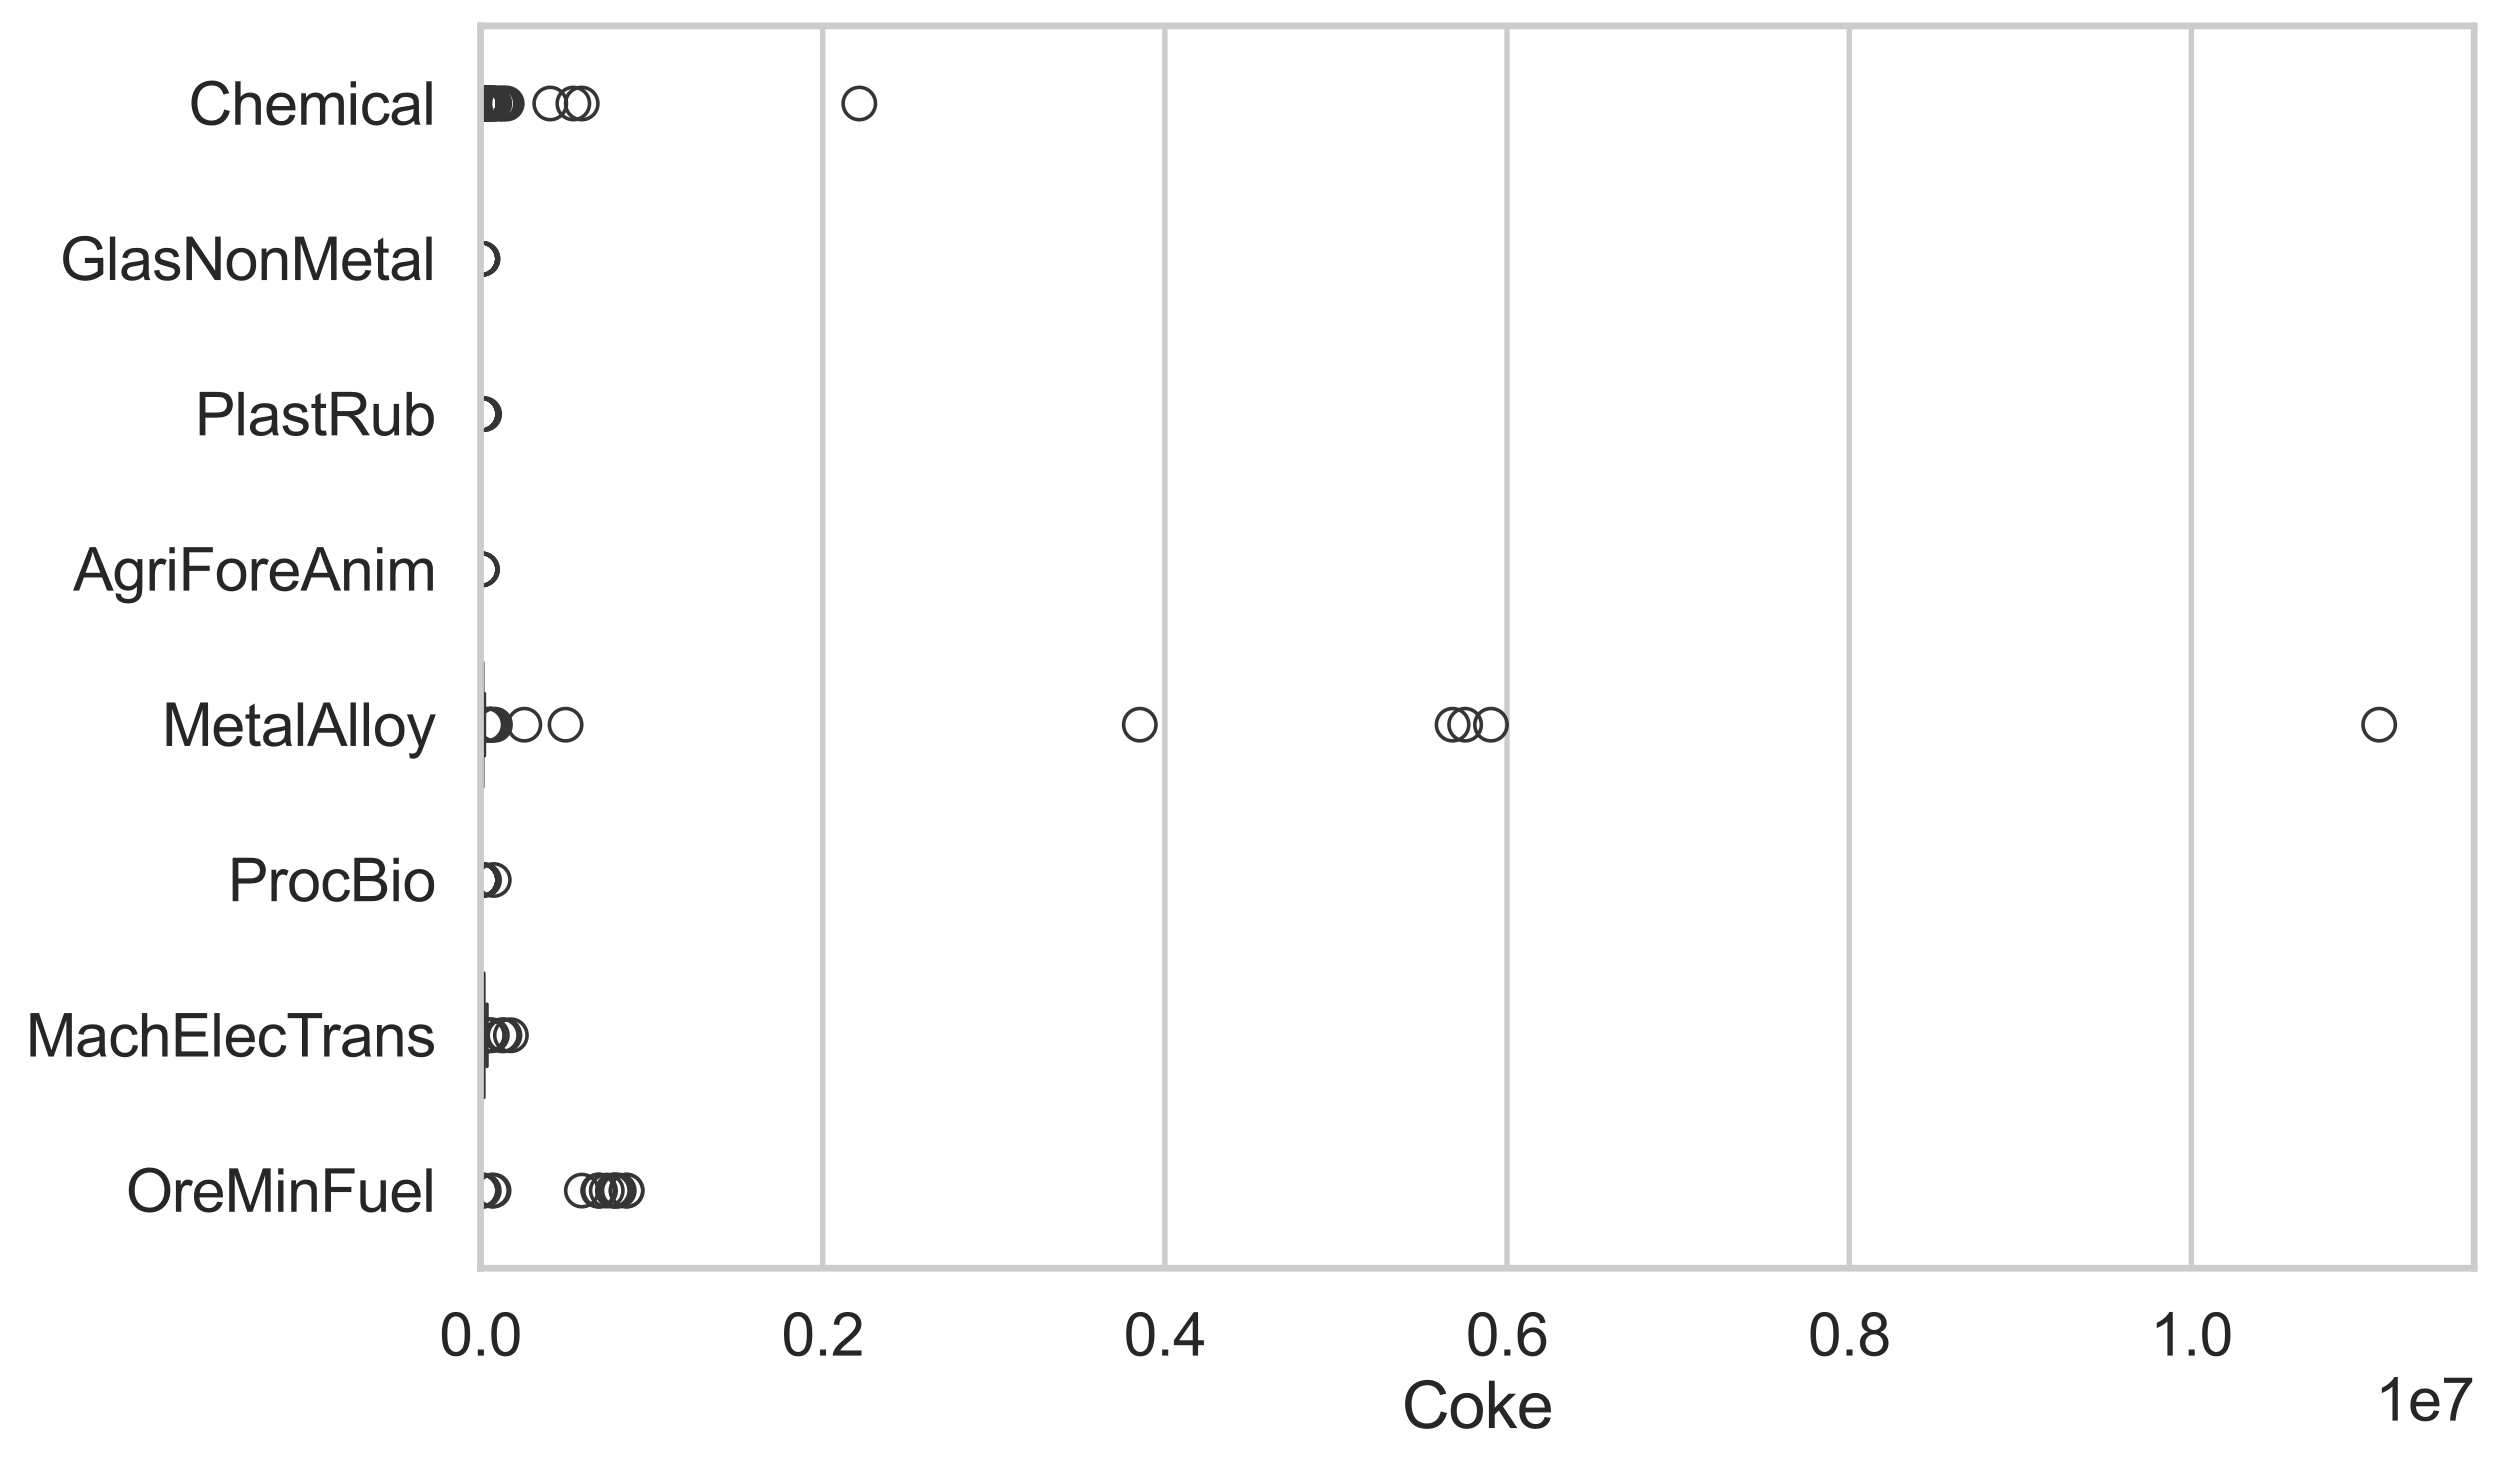<?xml version="1.0" encoding="utf-8" standalone="no"?>
<!DOCTYPE svg PUBLIC "-//W3C//DTD SVG 1.1//EN"
  "http://www.w3.org/Graphics/SVG/1.1/DTD/svg11.dtd">
<svg xmlns:xlink="http://www.w3.org/1999/xlink" width="695.577pt" height="408.111pt" viewBox="0 0 695.577 408.111" xmlns="http://www.w3.org/2000/svg" version="1.1">
 <defs>
  <style type="text/css">*{stroke-linejoin: round; stroke-linecap: butt}</style>
 </defs>
 <g id="figure_1">
  <g id="patch_1">
   <path d="M 0 408.111 
L 695.577 408.111 
L 695.577 0 
L 0 0 
z
" style="fill: #ffffff"/>
  </g>
  <g id="axes_1">
   <g id="patch_2">
    <path d="M 133.697 352.86 
L 688.377 352.86 
L 688.377 7.2 
L 133.697 7.2 
z
" style="fill: #ffffff"/>
   </g>
   <g id="matplotlib.axis_1">
    <g id="xtick_1">
     <g id="line2d_1">
      <path d="M 133.697 352.86 
L 133.697 7.2 
" clip-path="url(#p8284d20e95)" style="fill: none; stroke: #cccccc; stroke-width: 1.5; stroke-linecap: round"/>
     </g>
     <g id="text_1">
      <!-- 0.0 -->
      <g style="fill: #262626" transform="translate(122.229 377.17) scale(0.165 -0.165)">
       <defs>
        <path id="ArialMT-30" d="M 266 2259 
Q 266 3072 433 3567 
Q 600 4063 929 4331 
Q 1259 4600 1759 4600 
Q 2128 4600 2406 4451 
Q 2684 4303 2865 4023 
Q 3047 3744 3150 3342 
Q 3253 2941 3253 2259 
Q 3253 1453 3087 958 
Q 2922 463 2592 192 
Q 2263 -78 1759 -78 
Q 1097 -78 719 397 
Q 266 969 266 2259 
z
M 844 2259 
Q 844 1131 1108 757 
Q 1372 384 1759 384 
Q 2147 384 2411 759 
Q 2675 1134 2675 2259 
Q 2675 3391 2411 3762 
Q 2147 4134 1753 4134 
Q 1366 4134 1134 3806 
Q 844 3388 844 2259 
z
" transform="scale(0.016)"/>
        <path id="ArialMT-2e" d="M 581 0 
L 581 641 
L 1222 641 
L 1222 0 
L 581 0 
z
" transform="scale(0.016)"/>
       </defs>
       <use xlink:href="#ArialMT-30"/>
       <use xlink:href="#ArialMT-2e" transform="translate(55.615 0)"/>
       <use xlink:href="#ArialMT-30" transform="translate(83.398 0)"/>
      </g>
     </g>
    </g>
    <g id="xtick_2">
     <g id="line2d_2">
      <path d="M 228.898 352.86 
L 228.898 7.2 
" clip-path="url(#p8284d20e95)" style="fill: none; stroke: #cccccc; stroke-width: 1.5; stroke-linecap: round"/>
     </g>
     <g id="text_2">
      <!-- 0.2 -->
      <g style="fill: #262626" transform="translate(217.431 377.17) scale(0.165 -0.165)">
       <defs>
        <path id="ArialMT-32" d="M 3222 541 
L 3222 0 
L 194 0 
Q 188 203 259 391 
Q 375 700 629 1000 
Q 884 1300 1366 1694 
Q 2113 2306 2375 2664 
Q 2638 3022 2638 3341 
Q 2638 3675 2398 3904 
Q 2159 4134 1775 4134 
Q 1369 4134 1125 3890 
Q 881 3647 878 3216 
L 300 3275 
Q 359 3922 746 4261 
Q 1134 4600 1788 4600 
Q 2447 4600 2831 4234 
Q 3216 3869 3216 3328 
Q 3216 3053 3103 2787 
Q 2991 2522 2730 2228 
Q 2469 1934 1863 1422 
Q 1356 997 1212 845 
Q 1069 694 975 541 
L 3222 541 
z
" transform="scale(0.016)"/>
       </defs>
       <use xlink:href="#ArialMT-30"/>
       <use xlink:href="#ArialMT-2e" transform="translate(55.615 0)"/>
       <use xlink:href="#ArialMT-32" transform="translate(83.398 0)"/>
      </g>
     </g>
    </g>
    <g id="xtick_3">
     <g id="line2d_3">
      <path d="M 324.1 352.86 
L 324.1 7.2 
" clip-path="url(#p8284d20e95)" style="fill: none; stroke: #cccccc; stroke-width: 1.5; stroke-linecap: round"/>
     </g>
     <g id="text_3">
      <!-- 0.4 -->
      <g style="fill: #262626" transform="translate(312.632 377.17) scale(0.165 -0.165)">
       <defs>
        <path id="ArialMT-34" d="M 2069 0 
L 2069 1097 
L 81 1097 
L 81 1613 
L 2172 4581 
L 2631 4581 
L 2631 1613 
L 3250 1613 
L 3250 1097 
L 2631 1097 
L 2631 0 
L 2069 0 
z
M 2069 1613 
L 2069 3678 
L 634 1613 
L 2069 1613 
z
" transform="scale(0.016)"/>
       </defs>
       <use xlink:href="#ArialMT-30"/>
       <use xlink:href="#ArialMT-2e" transform="translate(55.615 0)"/>
       <use xlink:href="#ArialMT-34" transform="translate(83.398 0)"/>
      </g>
     </g>
    </g>
    <g id="xtick_4">
     <g id="line2d_4">
      <path d="M 419.301 352.86 
L 419.301 7.2 
" clip-path="url(#p8284d20e95)" style="fill: none; stroke: #cccccc; stroke-width: 1.5; stroke-linecap: round"/>
     </g>
     <g id="text_4">
      <!-- 0.6 -->
      <g style="fill: #262626" transform="translate(407.834 377.17) scale(0.165 -0.165)">
       <defs>
        <path id="ArialMT-36" d="M 3184 3459 
L 2625 3416 
Q 2550 3747 2413 3897 
Q 2184 4138 1850 4138 
Q 1581 4138 1378 3988 
Q 1113 3794 959 3422 
Q 806 3050 800 2363 
Q 1003 2672 1297 2822 
Q 1591 2972 1913 2972 
Q 2475 2972 2870 2558 
Q 3266 2144 3266 1488 
Q 3266 1056 3080 686 
Q 2894 316 2569 119 
Q 2244 -78 1831 -78 
Q 1128 -78 684 439 
Q 241 956 241 2144 
Q 241 3472 731 4075 
Q 1159 4600 1884 4600 
Q 2425 4600 2770 4297 
Q 3116 3994 3184 3459 
z
M 888 1484 
Q 888 1194 1011 928 
Q 1134 663 1356 523 
Q 1578 384 1822 384 
Q 2178 384 2434 671 
Q 2691 959 2691 1453 
Q 2691 1928 2437 2201 
Q 2184 2475 1800 2475 
Q 1419 2475 1153 2201 
Q 888 1928 888 1484 
z
" transform="scale(0.016)"/>
       </defs>
       <use xlink:href="#ArialMT-30"/>
       <use xlink:href="#ArialMT-2e" transform="translate(55.615 0)"/>
       <use xlink:href="#ArialMT-36" transform="translate(83.398 0)"/>
      </g>
     </g>
    </g>
    <g id="xtick_5">
     <g id="line2d_5">
      <path d="M 514.503 352.86 
L 514.503 7.2 
" clip-path="url(#p8284d20e95)" style="fill: none; stroke: #cccccc; stroke-width: 1.5; stroke-linecap: round"/>
     </g>
     <g id="text_5">
      <!-- 0.8 -->
      <g style="fill: #262626" transform="translate(503.035 377.17) scale(0.165 -0.165)">
       <defs>
        <path id="ArialMT-38" d="M 1131 2484 
Q 781 2613 612 2850 
Q 444 3088 444 3419 
Q 444 3919 803 4259 
Q 1163 4600 1759 4600 
Q 2359 4600 2725 4251 
Q 3091 3903 3091 3403 
Q 3091 3084 2923 2848 
Q 2756 2613 2416 2484 
Q 2838 2347 3058 2040 
Q 3278 1734 3278 1309 
Q 3278 722 2862 322 
Q 2447 -78 1769 -78 
Q 1091 -78 675 323 
Q 259 725 259 1325 
Q 259 1772 486 2073 
Q 713 2375 1131 2484 
z
M 1019 3438 
Q 1019 3113 1228 2906 
Q 1438 2700 1772 2700 
Q 2097 2700 2305 2904 
Q 2513 3109 2513 3406 
Q 2513 3716 2298 3927 
Q 2084 4138 1766 4138 
Q 1444 4138 1231 3931 
Q 1019 3725 1019 3438 
z
M 838 1322 
Q 838 1081 952 856 
Q 1066 631 1291 507 
Q 1516 384 1775 384 
Q 2178 384 2440 643 
Q 2703 903 2703 1303 
Q 2703 1709 2433 1975 
Q 2163 2241 1756 2241 
Q 1359 2241 1098 1978 
Q 838 1716 838 1322 
z
" transform="scale(0.016)"/>
       </defs>
       <use xlink:href="#ArialMT-30"/>
       <use xlink:href="#ArialMT-2e" transform="translate(55.615 0)"/>
       <use xlink:href="#ArialMT-38" transform="translate(83.398 0)"/>
      </g>
     </g>
    </g>
    <g id="xtick_6">
     <g id="line2d_6">
      <path d="M 609.704 352.86 
L 609.704 7.2 
" clip-path="url(#p8284d20e95)" style="fill: none; stroke: #cccccc; stroke-width: 1.5; stroke-linecap: round"/>
     </g>
     <g id="text_6">
      <!-- 1.0 -->
      <g style="fill: #262626" transform="translate(598.237 377.17) scale(0.165 -0.165)">
       <defs>
        <path id="ArialMT-31" d="M 2384 0 
L 1822 0 
L 1822 3584 
Q 1619 3391 1289 3197 
Q 959 3003 697 2906 
L 697 3450 
Q 1169 3672 1522 3987 
Q 1875 4303 2022 4600 
L 2384 4600 
L 2384 0 
z
" transform="scale(0.016)"/>
       </defs>
       <use xlink:href="#ArialMT-31"/>
       <use xlink:href="#ArialMT-2e" transform="translate(55.615 0)"/>
       <use xlink:href="#ArialMT-30" transform="translate(83.398 0)"/>
      </g>
     </g>
    </g>
    <g id="text_7">
     <!-- Coke -->
     <g style="fill: #262626" transform="translate(390.028 397.334) scale(0.18 -0.18)">
      <defs>
       <path id="ArialMT-43" d="M 3763 1606 
L 4369 1453 
Q 4178 706 3683 314 
Q 3188 -78 2472 -78 
Q 1731 -78 1267 223 
Q 803 525 561 1097 
Q 319 1669 319 2325 
Q 319 3041 592 3573 
Q 866 4106 1370 4382 
Q 1875 4659 2481 4659 
Q 3169 4659 3637 4309 
Q 4106 3959 4291 3325 
L 3694 3184 
Q 3534 3684 3231 3912 
Q 2928 4141 2469 4141 
Q 1941 4141 1586 3887 
Q 1231 3634 1087 3207 
Q 944 2781 944 2328 
Q 944 1744 1114 1308 
Q 1284 872 1643 656 
Q 2003 441 2422 441 
Q 2931 441 3284 734 
Q 3638 1028 3763 1606 
z
" transform="scale(0.016)"/>
       <path id="ArialMT-6f" d="M 213 1659 
Q 213 2581 725 3025 
Q 1153 3394 1769 3394 
Q 2453 3394 2887 2945 
Q 3322 2497 3322 1706 
Q 3322 1066 3130 698 
Q 2938 331 2570 128 
Q 2203 -75 1769 -75 
Q 1072 -75 642 372 
Q 213 819 213 1659 
z
M 791 1659 
Q 791 1022 1069 705 
Q 1347 388 1769 388 
Q 2188 388 2466 706 
Q 2744 1025 2744 1678 
Q 2744 2294 2464 2611 
Q 2184 2928 1769 2928 
Q 1347 2928 1069 2612 
Q 791 2297 791 1659 
z
" transform="scale(0.016)"/>
       <path id="ArialMT-6b" d="M 425 0 
L 425 4581 
L 988 4581 
L 988 1969 
L 2319 3319 
L 3047 3319 
L 1778 2088 
L 3175 0 
L 2481 0 
L 1384 1697 
L 988 1316 
L 988 0 
L 425 0 
z
" transform="scale(0.016)"/>
       <path id="ArialMT-65" d="M 2694 1069 
L 3275 997 
Q 3138 488 2766 206 
Q 2394 -75 1816 -75 
Q 1088 -75 661 373 
Q 234 822 234 1631 
Q 234 2469 665 2931 
Q 1097 3394 1784 3394 
Q 2450 3394 2872 2941 
Q 3294 2488 3294 1666 
Q 3294 1616 3291 1516 
L 816 1516 
Q 847 969 1125 678 
Q 1403 388 1819 388 
Q 2128 388 2347 550 
Q 2566 713 2694 1069 
z
M 847 1978 
L 2700 1978 
Q 2663 2397 2488 2606 
Q 2219 2931 1791 2931 
Q 1403 2931 1139 2672 
Q 875 2413 847 1978 
z
" transform="scale(0.016)"/>
      </defs>
      <use xlink:href="#ArialMT-43"/>
      <use xlink:href="#ArialMT-6f" transform="translate(72.217 0)"/>
      <use xlink:href="#ArialMT-6b" transform="translate(127.832 0)"/>
      <use xlink:href="#ArialMT-65" transform="translate(177.832 0)"/>
     </g>
    </g>
    <g id="text_8">
     <!-- 1e7 -->
     <g style="fill: #262626" transform="translate(660.85 395.26) scale(0.165 -0.165)">
      <defs>
       <path id="ArialMT-37" d="M 303 3981 
L 303 4522 
L 3269 4522 
L 3269 4084 
Q 2831 3619 2401 2847 
Q 1972 2075 1738 1259 
Q 1569 684 1522 0 
L 944 0 
Q 953 541 1156 1306 
Q 1359 2072 1739 2783 
Q 2119 3494 2547 3981 
L 303 3981 
z
" transform="scale(0.016)"/>
      </defs>
      <use xlink:href="#ArialMT-31"/>
      <use xlink:href="#ArialMT-65" transform="translate(55.615 0)"/>
      <use xlink:href="#ArialMT-37" transform="translate(111.23 0)"/>
     </g>
    </g>
   </g>
   <g id="matplotlib.axis_2">
    <g id="ytick_1">
     <g id="text_9">
      <!-- Chemical -->
      <g style="fill: #262626" transform="translate(52.428 34.709) scale(0.165 -0.165)">
       <defs>
        <path id="ArialMT-68" d="M 422 0 
L 422 4581 
L 984 4581 
L 984 2938 
Q 1378 3394 1978 3394 
Q 2347 3394 2619 3248 
Q 2891 3103 3008 2847 
Q 3125 2591 3125 2103 
L 3125 0 
L 2563 0 
L 2563 2103 
Q 2563 2525 2380 2717 
Q 2197 2909 1863 2909 
Q 1613 2909 1392 2779 
Q 1172 2650 1078 2428 
Q 984 2206 984 1816 
L 984 0 
L 422 0 
z
" transform="scale(0.016)"/>
        <path id="ArialMT-6d" d="M 422 0 
L 422 3319 
L 925 3319 
L 925 2853 
Q 1081 3097 1340 3245 
Q 1600 3394 1931 3394 
Q 2300 3394 2536 3241 
Q 2772 3088 2869 2813 
Q 3263 3394 3894 3394 
Q 4388 3394 4653 3120 
Q 4919 2847 4919 2278 
L 4919 0 
L 4359 0 
L 4359 2091 
Q 4359 2428 4304 2576 
Q 4250 2725 4106 2815 
Q 3963 2906 3769 2906 
Q 3419 2906 3187 2673 
Q 2956 2441 2956 1928 
L 2956 0 
L 2394 0 
L 2394 2156 
Q 2394 2531 2256 2718 
Q 2119 2906 1806 2906 
Q 1569 2906 1367 2781 
Q 1166 2656 1075 2415 
Q 984 2175 984 1722 
L 984 0 
L 422 0 
z
" transform="scale(0.016)"/>
        <path id="ArialMT-69" d="M 425 3934 
L 425 4581 
L 988 4581 
L 988 3934 
L 425 3934 
z
M 425 0 
L 425 3319 
L 988 3319 
L 988 0 
L 425 0 
z
" transform="scale(0.016)"/>
        <path id="ArialMT-63" d="M 2588 1216 
L 3141 1144 
Q 3050 572 2676 248 
Q 2303 -75 1759 -75 
Q 1078 -75 664 370 
Q 250 816 250 1647 
Q 250 2184 428 2587 
Q 606 2991 970 3192 
Q 1334 3394 1763 3394 
Q 2303 3394 2647 3120 
Q 2991 2847 3088 2344 
L 2541 2259 
Q 2463 2594 2264 2762 
Q 2066 2931 1784 2931 
Q 1359 2931 1093 2626 
Q 828 2322 828 1663 
Q 828 994 1084 691 
Q 1341 388 1753 388 
Q 2084 388 2306 591 
Q 2528 794 2588 1216 
z
" transform="scale(0.016)"/>
        <path id="ArialMT-61" d="M 2588 409 
Q 2275 144 1986 34 
Q 1697 -75 1366 -75 
Q 819 -75 525 192 
Q 231 459 231 875 
Q 231 1119 342 1320 
Q 453 1522 633 1644 
Q 813 1766 1038 1828 
Q 1203 1872 1538 1913 
Q 2219 1994 2541 2106 
Q 2544 2222 2544 2253 
Q 2544 2597 2384 2738 
Q 2169 2928 1744 2928 
Q 1347 2928 1158 2789 
Q 969 2650 878 2297 
L 328 2372 
Q 403 2725 575 2942 
Q 747 3159 1072 3276 
Q 1397 3394 1825 3394 
Q 2250 3394 2515 3294 
Q 2781 3194 2906 3042 
Q 3031 2891 3081 2659 
Q 3109 2516 3109 2141 
L 3109 1391 
Q 3109 606 3145 398 
Q 3181 191 3288 0 
L 2700 0 
Q 2613 175 2588 409 
z
M 2541 1666 
Q 2234 1541 1622 1453 
Q 1275 1403 1131 1340 
Q 988 1278 909 1158 
Q 831 1038 831 891 
Q 831 666 1001 516 
Q 1172 366 1500 366 
Q 1825 366 2078 508 
Q 2331 650 2450 897 
Q 2541 1088 2541 1459 
L 2541 1666 
z
" transform="scale(0.016)"/>
        <path id="ArialMT-6c" d="M 409 0 
L 409 4581 
L 972 4581 
L 972 0 
L 409 0 
z
" transform="scale(0.016)"/>
       </defs>
       <use xlink:href="#ArialMT-43"/>
       <use xlink:href="#ArialMT-68" transform="translate(72.217 0)"/>
       <use xlink:href="#ArialMT-65" transform="translate(127.832 0)"/>
       <use xlink:href="#ArialMT-6d" transform="translate(183.447 0)"/>
       <use xlink:href="#ArialMT-69" transform="translate(266.748 0)"/>
       <use xlink:href="#ArialMT-63" transform="translate(288.965 0)"/>
       <use xlink:href="#ArialMT-61" transform="translate(338.965 0)"/>
       <use xlink:href="#ArialMT-6c" transform="translate(394.58 0)"/>
      </g>
     </g>
    </g>
    <g id="ytick_2">
     <g id="text_10">
      <!-- GlasNonMetal -->
      <g style="fill: #262626" transform="translate(16.659 77.916) scale(0.165 -0.165)">
       <defs>
        <path id="ArialMT-47" d="M 2638 1797 
L 2638 2334 
L 4578 2338 
L 4578 638 
Q 4131 281 3656 101 
Q 3181 -78 2681 -78 
Q 2006 -78 1454 211 
Q 903 500 622 1047 
Q 341 1594 341 2269 
Q 341 2938 620 3517 
Q 900 4097 1425 4378 
Q 1950 4659 2634 4659 
Q 3131 4659 3532 4498 
Q 3934 4338 4162 4050 
Q 4391 3763 4509 3300 
L 3963 3150 
Q 3859 3500 3706 3700 
Q 3553 3900 3268 4020 
Q 2984 4141 2638 4141 
Q 2222 4141 1919 4014 
Q 1616 3888 1430 3681 
Q 1244 3475 1141 3228 
Q 966 2803 966 2306 
Q 966 1694 1177 1281 
Q 1388 869 1791 669 
Q 2194 469 2647 469 
Q 3041 469 3416 620 
Q 3791 772 3984 944 
L 3984 1797 
L 2638 1797 
z
" transform="scale(0.016)"/>
        <path id="ArialMT-73" d="M 197 991 
L 753 1078 
Q 800 744 1014 566 
Q 1228 388 1613 388 
Q 2000 388 2187 545 
Q 2375 703 2375 916 
Q 2375 1106 2209 1216 
Q 2094 1291 1634 1406 
Q 1016 1563 777 1677 
Q 538 1791 414 1992 
Q 291 2194 291 2438 
Q 291 2659 392 2848 
Q 494 3038 669 3163 
Q 800 3259 1026 3326 
Q 1253 3394 1513 3394 
Q 1903 3394 2198 3281 
Q 2494 3169 2634 2976 
Q 2775 2784 2828 2463 
L 2278 2388 
Q 2241 2644 2061 2787 
Q 1881 2931 1553 2931 
Q 1166 2931 1000 2803 
Q 834 2675 834 2503 
Q 834 2394 903 2306 
Q 972 2216 1119 2156 
Q 1203 2125 1616 2013 
Q 2213 1853 2448 1751 
Q 2684 1650 2818 1456 
Q 2953 1263 2953 975 
Q 2953 694 2789 445 
Q 2625 197 2315 61 
Q 2006 -75 1616 -75 
Q 969 -75 630 194 
Q 291 463 197 991 
z
" transform="scale(0.016)"/>
        <path id="ArialMT-4e" d="M 488 0 
L 488 4581 
L 1109 4581 
L 3516 984 
L 3516 4581 
L 4097 4581 
L 4097 0 
L 3475 0 
L 1069 3600 
L 1069 0 
L 488 0 
z
" transform="scale(0.016)"/>
        <path id="ArialMT-6e" d="M 422 0 
L 422 3319 
L 928 3319 
L 928 2847 
Q 1294 3394 1984 3394 
Q 2284 3394 2536 3286 
Q 2788 3178 2913 3003 
Q 3038 2828 3088 2588 
Q 3119 2431 3119 2041 
L 3119 0 
L 2556 0 
L 2556 2019 
Q 2556 2363 2490 2533 
Q 2425 2703 2258 2804 
Q 2091 2906 1866 2906 
Q 1506 2906 1245 2678 
Q 984 2450 984 1813 
L 984 0 
L 422 0 
z
" transform="scale(0.016)"/>
        <path id="ArialMT-4d" d="M 475 0 
L 475 4581 
L 1388 4581 
L 2472 1338 
Q 2622 884 2691 659 
Q 2769 909 2934 1394 
L 4031 4581 
L 4847 4581 
L 4847 0 
L 4263 0 
L 4263 3834 
L 2931 0 
L 2384 0 
L 1059 3900 
L 1059 0 
L 475 0 
z
" transform="scale(0.016)"/>
        <path id="ArialMT-74" d="M 1650 503 
L 1731 6 
Q 1494 -44 1306 -44 
Q 1000 -44 831 53 
Q 663 150 594 308 
Q 525 466 525 972 
L 525 2881 
L 113 2881 
L 113 3319 
L 525 3319 
L 525 4141 
L 1084 4478 
L 1084 3319 
L 1650 3319 
L 1650 2881 
L 1084 2881 
L 1084 941 
Q 1084 700 1114 631 
Q 1144 563 1211 522 
Q 1278 481 1403 481 
Q 1497 481 1650 503 
z
" transform="scale(0.016)"/>
       </defs>
       <use xlink:href="#ArialMT-47"/>
       <use xlink:href="#ArialMT-6c" transform="translate(77.783 0)"/>
       <use xlink:href="#ArialMT-61" transform="translate(100 0)"/>
       <use xlink:href="#ArialMT-73" transform="translate(155.615 0)"/>
       <use xlink:href="#ArialMT-4e" transform="translate(205.615 0)"/>
       <use xlink:href="#ArialMT-6f" transform="translate(277.832 0)"/>
       <use xlink:href="#ArialMT-6e" transform="translate(333.447 0)"/>
       <use xlink:href="#ArialMT-4d" transform="translate(389.062 0)"/>
       <use xlink:href="#ArialMT-65" transform="translate(472.363 0)"/>
       <use xlink:href="#ArialMT-74" transform="translate(527.979 0)"/>
       <use xlink:href="#ArialMT-61" transform="translate(555.762 0)"/>
       <use xlink:href="#ArialMT-6c" transform="translate(611.377 0)"/>
      </g>
     </g>
    </g>
    <g id="ytick_3">
     <g id="text_11">
      <!-- PlastRub -->
      <g style="fill: #262626" transform="translate(54.248 121.124) scale(0.165 -0.165)">
       <defs>
        <path id="ArialMT-50" d="M 494 0 
L 494 4581 
L 2222 4581 
Q 2678 4581 2919 4538 
Q 3256 4481 3484 4323 
Q 3713 4166 3852 3881 
Q 3991 3597 3991 3256 
Q 3991 2672 3619 2267 
Q 3247 1863 2275 1863 
L 1100 1863 
L 1100 0 
L 494 0 
z
M 1100 2403 
L 2284 2403 
Q 2872 2403 3119 2622 
Q 3366 2841 3366 3238 
Q 3366 3525 3220 3729 
Q 3075 3934 2838 4000 
Q 2684 4041 2272 4041 
L 1100 4041 
L 1100 2403 
z
" transform="scale(0.016)"/>
        <path id="ArialMT-52" d="M 503 0 
L 503 4581 
L 2534 4581 
Q 3147 4581 3465 4457 
Q 3784 4334 3975 4021 
Q 4166 3709 4166 3331 
Q 4166 2844 3850 2509 
Q 3534 2175 2875 2084 
Q 3116 1969 3241 1856 
Q 3506 1613 3744 1247 
L 4541 0 
L 3778 0 
L 3172 953 
Q 2906 1366 2734 1584 
Q 2563 1803 2427 1890 
Q 2291 1978 2150 2013 
Q 2047 2034 1813 2034 
L 1109 2034 
L 1109 0 
L 503 0 
z
M 1109 2559 
L 2413 2559 
Q 2828 2559 3062 2645 
Q 3297 2731 3419 2920 
Q 3541 3109 3541 3331 
Q 3541 3656 3305 3865 
Q 3069 4075 2559 4075 
L 1109 4075 
L 1109 2559 
z
" transform="scale(0.016)"/>
        <path id="ArialMT-75" d="M 2597 0 
L 2597 488 
Q 2209 -75 1544 -75 
Q 1250 -75 995 37 
Q 741 150 617 320 
Q 494 491 444 738 
Q 409 903 409 1263 
L 409 3319 
L 972 3319 
L 972 1478 
Q 972 1038 1006 884 
Q 1059 663 1231 536 
Q 1403 409 1656 409 
Q 1909 409 2131 539 
Q 2353 669 2445 892 
Q 2538 1116 2538 1541 
L 2538 3319 
L 3100 3319 
L 3100 0 
L 2597 0 
z
" transform="scale(0.016)"/>
        <path id="ArialMT-62" d="M 941 0 
L 419 0 
L 419 4581 
L 981 4581 
L 981 2947 
Q 1338 3394 1891 3394 
Q 2197 3394 2470 3270 
Q 2744 3147 2920 2923 
Q 3097 2700 3197 2384 
Q 3297 2069 3297 1709 
Q 3297 856 2875 390 
Q 2453 -75 1863 -75 
Q 1275 -75 941 416 
L 941 0 
z
M 934 1684 
Q 934 1088 1097 822 
Q 1363 388 1816 388 
Q 2184 388 2453 708 
Q 2722 1028 2722 1663 
Q 2722 2313 2464 2622 
Q 2206 2931 1841 2931 
Q 1472 2931 1203 2611 
Q 934 2291 934 1684 
z
" transform="scale(0.016)"/>
       </defs>
       <use xlink:href="#ArialMT-50"/>
       <use xlink:href="#ArialMT-6c" transform="translate(66.699 0)"/>
       <use xlink:href="#ArialMT-61" transform="translate(88.916 0)"/>
       <use xlink:href="#ArialMT-73" transform="translate(144.531 0)"/>
       <use xlink:href="#ArialMT-74" transform="translate(194.531 0)"/>
       <use xlink:href="#ArialMT-52" transform="translate(222.314 0)"/>
       <use xlink:href="#ArialMT-75" transform="translate(294.531 0)"/>
       <use xlink:href="#ArialMT-62" transform="translate(350.146 0)"/>
      </g>
     </g>
    </g>
    <g id="ytick_4">
     <g id="text_12">
      <!-- AgriForeAnim -->
      <g style="fill: #262626" transform="translate(20.341 164.331) scale(0.165 -0.165)">
       <defs>
        <path id="ArialMT-41" d="M -9 0 
L 1750 4581 
L 2403 4581 
L 4278 0 
L 3588 0 
L 3053 1388 
L 1138 1388 
L 634 0 
L -9 0 
z
M 1313 1881 
L 2866 1881 
L 2388 3150 
Q 2169 3728 2063 4100 
Q 1975 3659 1816 3225 
L 1313 1881 
z
" transform="scale(0.016)"/>
        <path id="ArialMT-67" d="M 319 -275 
L 866 -356 
Q 900 -609 1056 -725 
Q 1266 -881 1628 -881 
Q 2019 -881 2231 -725 
Q 2444 -569 2519 -288 
Q 2563 -116 2559 434 
Q 2191 0 1641 0 
Q 956 0 581 494 
Q 206 988 206 1678 
Q 206 2153 378 2554 
Q 550 2956 876 3175 
Q 1203 3394 1644 3394 
Q 2231 3394 2613 2919 
L 2613 3319 
L 3131 3319 
L 3131 450 
Q 3131 -325 2973 -648 
Q 2816 -972 2473 -1159 
Q 2131 -1347 1631 -1347 
Q 1038 -1347 672 -1080 
Q 306 -813 319 -275 
z
M 784 1719 
Q 784 1066 1043 766 
Q 1303 466 1694 466 
Q 2081 466 2343 764 
Q 2606 1063 2606 1700 
Q 2606 2309 2336 2618 
Q 2066 2928 1684 2928 
Q 1309 2928 1046 2623 
Q 784 2319 784 1719 
z
" transform="scale(0.016)"/>
        <path id="ArialMT-72" d="M 416 0 
L 416 3319 
L 922 3319 
L 922 2816 
Q 1116 3169 1280 3281 
Q 1444 3394 1641 3394 
Q 1925 3394 2219 3213 
L 2025 2691 
Q 1819 2813 1613 2813 
Q 1428 2813 1281 2702 
Q 1134 2591 1072 2394 
Q 978 2094 978 1738 
L 978 0 
L 416 0 
z
" transform="scale(0.016)"/>
        <path id="ArialMT-46" d="M 525 0 
L 525 4581 
L 3616 4581 
L 3616 4041 
L 1131 4041 
L 1131 2622 
L 3281 2622 
L 3281 2081 
L 1131 2081 
L 1131 0 
L 525 0 
z
" transform="scale(0.016)"/>
       </defs>
       <use xlink:href="#ArialMT-41"/>
       <use xlink:href="#ArialMT-67" transform="translate(66.699 0)"/>
       <use xlink:href="#ArialMT-72" transform="translate(122.314 0)"/>
       <use xlink:href="#ArialMT-69" transform="translate(155.615 0)"/>
       <use xlink:href="#ArialMT-46" transform="translate(177.832 0)"/>
       <use xlink:href="#ArialMT-6f" transform="translate(238.916 0)"/>
       <use xlink:href="#ArialMT-72" transform="translate(294.531 0)"/>
       <use xlink:href="#ArialMT-65" transform="translate(327.832 0)"/>
       <use xlink:href="#ArialMT-41" transform="translate(383.447 0)"/>
       <use xlink:href="#ArialMT-6e" transform="translate(450.146 0)"/>
       <use xlink:href="#ArialMT-69" transform="translate(505.762 0)"/>
       <use xlink:href="#ArialMT-6d" transform="translate(527.979 0)"/>
      </g>
     </g>
    </g>
    <g id="ytick_5">
     <g id="text_13">
      <!-- MetalAlloy -->
      <g style="fill: #262626" transform="translate(45.088 207.539) scale(0.165 -0.165)">
       <defs>
        <path id="ArialMT-79" d="M 397 -1278 
L 334 -750 
Q 519 -800 656 -800 
Q 844 -800 956 -737 
Q 1069 -675 1141 -563 
Q 1194 -478 1313 -144 
Q 1328 -97 1363 -6 
L 103 3319 
L 709 3319 
L 1400 1397 
Q 1534 1031 1641 628 
Q 1738 1016 1872 1384 
L 2581 3319 
L 3144 3319 
L 1881 -56 
Q 1678 -603 1566 -809 
Q 1416 -1088 1222 -1217 
Q 1028 -1347 759 -1347 
Q 597 -1347 397 -1278 
z
" transform="scale(0.016)"/>
       </defs>
       <use xlink:href="#ArialMT-4d"/>
       <use xlink:href="#ArialMT-65" transform="translate(83.301 0)"/>
       <use xlink:href="#ArialMT-74" transform="translate(138.916 0)"/>
       <use xlink:href="#ArialMT-61" transform="translate(166.699 0)"/>
       <use xlink:href="#ArialMT-6c" transform="translate(222.314 0)"/>
       <use xlink:href="#ArialMT-41" transform="translate(244.531 0)"/>
       <use xlink:href="#ArialMT-6c" transform="translate(311.23 0)"/>
       <use xlink:href="#ArialMT-6c" transform="translate(333.447 0)"/>
       <use xlink:href="#ArialMT-6f" transform="translate(355.664 0)"/>
       <use xlink:href="#ArialMT-79" transform="translate(411.279 0)"/>
      </g>
     </g>
    </g>
    <g id="ytick_6">
     <g id="text_14">
      <!-- ProcBio -->
      <g style="fill: #262626" transform="translate(63.424 250.746) scale(0.165 -0.165)">
       <defs>
        <path id="ArialMT-42" d="M 469 0 
L 469 4581 
L 2188 4581 
Q 2713 4581 3030 4442 
Q 3347 4303 3526 4014 
Q 3706 3725 3706 3409 
Q 3706 3116 3547 2856 
Q 3388 2597 3066 2438 
Q 3481 2316 3704 2022 
Q 3928 1728 3928 1328 
Q 3928 1006 3792 729 
Q 3656 453 3456 303 
Q 3256 153 2954 76 
Q 2653 0 2216 0 
L 469 0 
z
M 1075 2656 
L 2066 2656 
Q 2469 2656 2644 2709 
Q 2875 2778 2992 2937 
Q 3109 3097 3109 3338 
Q 3109 3566 3000 3739 
Q 2891 3913 2687 3977 
Q 2484 4041 1991 4041 
L 1075 4041 
L 1075 2656 
z
M 1075 541 
L 2216 541 
Q 2509 541 2628 563 
Q 2838 600 2978 687 
Q 3119 775 3209 942 
Q 3300 1109 3300 1328 
Q 3300 1584 3169 1773 
Q 3038 1963 2805 2039 
Q 2572 2116 2134 2116 
L 1075 2116 
L 1075 541 
z
" transform="scale(0.016)"/>
       </defs>
       <use xlink:href="#ArialMT-50"/>
       <use xlink:href="#ArialMT-72" transform="translate(66.699 0)"/>
       <use xlink:href="#ArialMT-6f" transform="translate(100 0)"/>
       <use xlink:href="#ArialMT-63" transform="translate(155.615 0)"/>
       <use xlink:href="#ArialMT-42" transform="translate(205.615 0)"/>
       <use xlink:href="#ArialMT-69" transform="translate(272.314 0)"/>
       <use xlink:href="#ArialMT-6f" transform="translate(294.531 0)"/>
      </g>
     </g>
    </g>
    <g id="ytick_7">
     <g id="text_15">
      <!-- MachElecTrans -->
      <g style="fill: #262626" transform="translate(7.2 293.954) scale(0.165 -0.165)">
       <defs>
        <path id="ArialMT-45" d="M 506 0 
L 506 4581 
L 3819 4581 
L 3819 4041 
L 1113 4041 
L 1113 2638 
L 3647 2638 
L 3647 2100 
L 1113 2100 
L 1113 541 
L 3925 541 
L 3925 0 
L 506 0 
z
" transform="scale(0.016)"/>
        <path id="ArialMT-54" d="M 1659 0 
L 1659 4041 
L 150 4041 
L 150 4581 
L 3781 4581 
L 3781 4041 
L 2266 4041 
L 2266 0 
L 1659 0 
z
" transform="scale(0.016)"/>
       </defs>
       <use xlink:href="#ArialMT-4d"/>
       <use xlink:href="#ArialMT-61" transform="translate(83.301 0)"/>
       <use xlink:href="#ArialMT-63" transform="translate(138.916 0)"/>
       <use xlink:href="#ArialMT-68" transform="translate(188.916 0)"/>
       <use xlink:href="#ArialMT-45" transform="translate(244.531 0)"/>
       <use xlink:href="#ArialMT-6c" transform="translate(311.23 0)"/>
       <use xlink:href="#ArialMT-65" transform="translate(333.447 0)"/>
       <use xlink:href="#ArialMT-63" transform="translate(389.062 0)"/>
       <use xlink:href="#ArialMT-54" transform="translate(439.062 0)"/>
       <use xlink:href="#ArialMT-72" transform="translate(496.396 0)"/>
       <use xlink:href="#ArialMT-61" transform="translate(529.697 0)"/>
       <use xlink:href="#ArialMT-6e" transform="translate(585.312 0)"/>
       <use xlink:href="#ArialMT-73" transform="translate(640.928 0)"/>
      </g>
     </g>
    </g>
    <g id="ytick_8">
     <g id="text_16">
      <!-- OreMinFuel -->
      <g style="fill: #262626" transform="translate(35.013 337.161) scale(0.165 -0.165)">
       <defs>
        <path id="ArialMT-4f" d="M 309 2231 
Q 309 3372 921 4017 
Q 1534 4663 2503 4663 
Q 3138 4663 3647 4359 
Q 4156 4056 4423 3514 
Q 4691 2972 4691 2284 
Q 4691 1588 4409 1038 
Q 4128 488 3612 205 
Q 3097 -78 2500 -78 
Q 1853 -78 1343 234 
Q 834 547 571 1087 
Q 309 1628 309 2231 
z
M 934 2222 
Q 934 1394 1379 917 
Q 1825 441 2497 441 
Q 3181 441 3623 922 
Q 4066 1403 4066 2288 
Q 4066 2847 3877 3264 
Q 3688 3681 3323 3911 
Q 2959 4141 2506 4141 
Q 1863 4141 1398 3698 
Q 934 3256 934 2222 
z
" transform="scale(0.016)"/>
       </defs>
       <use xlink:href="#ArialMT-4f"/>
       <use xlink:href="#ArialMT-72" transform="translate(77.783 0)"/>
       <use xlink:href="#ArialMT-65" transform="translate(111.084 0)"/>
       <use xlink:href="#ArialMT-4d" transform="translate(166.699 0)"/>
       <use xlink:href="#ArialMT-69" transform="translate(250 0)"/>
       <use xlink:href="#ArialMT-6e" transform="translate(272.217 0)"/>
       <use xlink:href="#ArialMT-46" transform="translate(327.832 0)"/>
       <use xlink:href="#ArialMT-75" transform="translate(388.916 0)"/>
       <use xlink:href="#ArialMT-65" transform="translate(444.531 0)"/>
       <use xlink:href="#ArialMT-6c" transform="translate(500.146 0)"/>
      </g>
     </g>
    </g>
   </g>
   <g id="patch_3">
    <path d="M 133.712 11.521 
L 133.712 46.087 
L 133.785 46.087 
L 133.785 11.521 
L 133.712 11.521 
z
" clip-path="url(#p8284d20e95)" style="fill: #ca74db; stroke: #353535; stroke-linejoin: miter"/>
   </g>
   <g id="line2d_7">
    <path d="M 133.712 28.804 
L 133.697 28.804 
" clip-path="url(#p8284d20e95)" style="fill: none; stroke: #353535"/>
   </g>
   <g id="line2d_8">
    <path d="M 133.785 28.804 
L 133.889 28.804 
" clip-path="url(#p8284d20e95)" style="fill: none; stroke: #353535"/>
   </g>
   <g id="line2d_9">
    <path d="M 133.697 20.162 
L 133.697 37.445 
" clip-path="url(#p8284d20e95)" style="fill: none; stroke: #353535; stroke-linecap: round"/>
   </g>
   <g id="line2d_10">
    <path d="M 133.889 20.162 
L 133.889 37.445 
" clip-path="url(#p8284d20e95)" style="fill: none; stroke: #353535; stroke-linecap: round"/>
   </g>
   <g id="line2d_11">
    <defs>
     <path id="ma87278ff4a" d="M 0 4.5 
C 1.193 4.5 2.338 4.026 3.182 3.182 
C 4.026 2.338 4.5 1.193 4.5 0 
C 4.5 -1.193 4.026 -2.338 3.182 -3.182 
C 2.338 -4.026 1.193 -4.5 0 -4.5 
C -1.193 -4.5 -2.338 -4.026 -3.182 -3.182 
C -4.026 -2.338 -4.5 -1.193 -4.5 0 
C -4.5 1.193 -4.026 2.338 -3.182 3.182 
C -2.338 4.026 -1.193 4.5 0 4.5 
z
" style="stroke: #353535"/>
    </defs>
    <g clip-path="url(#p8284d20e95)">
     <use xlink:href="#ma87278ff4a" x="136.173" y="28.804" style="fill-opacity: 0; stroke: #353535"/>
     <use xlink:href="#ma87278ff4a" x="140.975" y="28.804" style="fill-opacity: 0; stroke: #353535"/>
     <use xlink:href="#ma87278ff4a" x="134.193" y="28.804" style="fill-opacity: 0; stroke: #353535"/>
     <use xlink:href="#ma87278ff4a" x="139.467" y="28.804" style="fill-opacity: 0; stroke: #353535"/>
     <use xlink:href="#ma87278ff4a" x="133.904" y="28.804" style="fill-opacity: 0; stroke: #353535"/>
     <use xlink:href="#ma87278ff4a" x="133.903" y="28.804" style="fill-opacity: 0; stroke: #353535"/>
     <use xlink:href="#ma87278ff4a" x="134.21" y="28.804" style="fill-opacity: 0; stroke: #353535"/>
     <use xlink:href="#ma87278ff4a" x="133.912" y="28.804" style="fill-opacity: 0; stroke: #353535"/>
     <use xlink:href="#ma87278ff4a" x="133.911" y="28.804" style="fill-opacity: 0; stroke: #353535"/>
     <use xlink:href="#ma87278ff4a" x="133.96" y="28.804" style="fill-opacity: 0; stroke: #353535"/>
     <use xlink:href="#ma87278ff4a" x="159.521" y="28.804" style="fill-opacity: 0; stroke: #353535"/>
     <use xlink:href="#ma87278ff4a" x="135.937" y="28.804" style="fill-opacity: 0; stroke: #353535"/>
     <use xlink:href="#ma87278ff4a" x="137.271" y="28.804" style="fill-opacity: 0; stroke: #353535"/>
     <use xlink:href="#ma87278ff4a" x="134.008" y="28.804" style="fill-opacity: 0; stroke: #353535"/>
     <use xlink:href="#ma87278ff4a" x="133.941" y="28.804" style="fill-opacity: 0; stroke: #353535"/>
     <use xlink:href="#ma87278ff4a" x="134.181" y="28.804" style="fill-opacity: 0; stroke: #353535"/>
     <use xlink:href="#ma87278ff4a" x="134.411" y="28.804" style="fill-opacity: 0; stroke: #353535"/>
     <use xlink:href="#ma87278ff4a" x="133.957" y="28.804" style="fill-opacity: 0; stroke: #353535"/>
     <use xlink:href="#ma87278ff4a" x="137.398" y="28.804" style="fill-opacity: 0; stroke: #353535"/>
     <use xlink:href="#ma87278ff4a" x="153.102" y="28.804" style="fill-opacity: 0; stroke: #353535"/>
     <use xlink:href="#ma87278ff4a" x="135.831" y="28.804" style="fill-opacity: 0; stroke: #353535"/>
     <use xlink:href="#ma87278ff4a" x="134.658" y="28.804" style="fill-opacity: 0; stroke: #353535"/>
     <use xlink:href="#ma87278ff4a" x="134.399" y="28.804" style="fill-opacity: 0; stroke: #353535"/>
     <use xlink:href="#ma87278ff4a" x="134.385" y="28.804" style="fill-opacity: 0; stroke: #353535"/>
     <use xlink:href="#ma87278ff4a" x="134.158" y="28.804" style="fill-opacity: 0; stroke: #353535"/>
     <use xlink:href="#ma87278ff4a" x="134.073" y="28.804" style="fill-opacity: 0; stroke: #353535"/>
     <use xlink:href="#ma87278ff4a" x="133.915" y="28.804" style="fill-opacity: 0; stroke: #353535"/>
     <use xlink:href="#ma87278ff4a" x="134.257" y="28.804" style="fill-opacity: 0; stroke: #353535"/>
     <use xlink:href="#ma87278ff4a" x="134.319" y="28.804" style="fill-opacity: 0; stroke: #353535"/>
     <use xlink:href="#ma87278ff4a" x="134.297" y="28.804" style="fill-opacity: 0; stroke: #353535"/>
     <use xlink:href="#ma87278ff4a" x="133.995" y="28.804" style="fill-opacity: 0; stroke: #353535"/>
     <use xlink:href="#ma87278ff4a" x="134.583" y="28.804" style="fill-opacity: 0; stroke: #353535"/>
     <use xlink:href="#ma87278ff4a" x="133.921" y="28.804" style="fill-opacity: 0; stroke: #353535"/>
     <use xlink:href="#ma87278ff4a" x="134.456" y="28.804" style="fill-opacity: 0; stroke: #353535"/>
     <use xlink:href="#ma87278ff4a" x="134.179" y="28.804" style="fill-opacity: 0; stroke: #353535"/>
     <use xlink:href="#ma87278ff4a" x="133.903" y="28.804" style="fill-opacity: 0; stroke: #353535"/>
     <use xlink:href="#ma87278ff4a" x="134.15" y="28.804" style="fill-opacity: 0; stroke: #353535"/>
     <use xlink:href="#ma87278ff4a" x="136.76" y="28.804" style="fill-opacity: 0; stroke: #353535"/>
     <use xlink:href="#ma87278ff4a" x="136.837" y="28.804" style="fill-opacity: 0; stroke: #353535"/>
     <use xlink:href="#ma87278ff4a" x="133.939" y="28.804" style="fill-opacity: 0; stroke: #353535"/>
     <use xlink:href="#ma87278ff4a" x="134.023" y="28.804" style="fill-opacity: 0; stroke: #353535"/>
     <use xlink:href="#ma87278ff4a" x="133.994" y="28.804" style="fill-opacity: 0; stroke: #353535"/>
     <use xlink:href="#ma87278ff4a" x="135.136" y="28.804" style="fill-opacity: 0; stroke: #353535"/>
     <use xlink:href="#ma87278ff4a" x="134.124" y="28.804" style="fill-opacity: 0; stroke: #353535"/>
     <use xlink:href="#ma87278ff4a" x="136.018" y="28.804" style="fill-opacity: 0; stroke: #353535"/>
     <use xlink:href="#ma87278ff4a" x="134.015" y="28.804" style="fill-opacity: 0; stroke: #353535"/>
     <use xlink:href="#ma87278ff4a" x="138.72" y="28.804" style="fill-opacity: 0; stroke: #353535"/>
     <use xlink:href="#ma87278ff4a" x="239.089" y="28.804" style="fill-opacity: 0; stroke: #353535"/>
     <use xlink:href="#ma87278ff4a" x="161.857" y="28.804" style="fill-opacity: 0; stroke: #353535"/>
     <use xlink:href="#ma87278ff4a" x="140.151" y="28.804" style="fill-opacity: 0; stroke: #353535"/>
     <use xlink:href="#ma87278ff4a" x="134.079" y="28.804" style="fill-opacity: 0; stroke: #353535"/>
     <use xlink:href="#ma87278ff4a" x="133.916" y="28.804" style="fill-opacity: 0; stroke: #353535"/>
     <use xlink:href="#ma87278ff4a" x="134.218" y="28.804" style="fill-opacity: 0; stroke: #353535"/>
     <use xlink:href="#ma87278ff4a" x="133.908" y="28.804" style="fill-opacity: 0; stroke: #353535"/>
     <use xlink:href="#ma87278ff4a" x="134.492" y="28.804" style="fill-opacity: 0; stroke: #353535"/>
     <use xlink:href="#ma87278ff4a" x="134.771" y="28.804" style="fill-opacity: 0; stroke: #353535"/>
     <use xlink:href="#ma87278ff4a" x="133.938" y="28.804" style="fill-opacity: 0; stroke: #353535"/>
     <use xlink:href="#ma87278ff4a" x="133.969" y="28.804" style="fill-opacity: 0; stroke: #353535"/>
     <use xlink:href="#ma87278ff4a" x="135.762" y="28.804" style="fill-opacity: 0; stroke: #353535"/>
     <use xlink:href="#ma87278ff4a" x="134.126" y="28.804" style="fill-opacity: 0; stroke: #353535"/>
     <use xlink:href="#ma87278ff4a" x="136.331" y="28.804" style="fill-opacity: 0; stroke: #353535"/>
     <use xlink:href="#ma87278ff4a" x="137.23" y="28.804" style="fill-opacity: 0; stroke: #353535"/>
     <use xlink:href="#ma87278ff4a" x="137.518" y="28.804" style="fill-opacity: 0; stroke: #353535"/>
     <use xlink:href="#ma87278ff4a" x="134.366" y="28.804" style="fill-opacity: 0; stroke: #353535"/>
     <use xlink:href="#ma87278ff4a" x="135.42" y="28.804" style="fill-opacity: 0; stroke: #353535"/>
     <use xlink:href="#ma87278ff4a" x="134.05" y="28.804" style="fill-opacity: 0; stroke: #353535"/>
     <use xlink:href="#ma87278ff4a" x="133.896" y="28.804" style="fill-opacity: 0; stroke: #353535"/>
     <use xlink:href="#ma87278ff4a" x="134.058" y="28.804" style="fill-opacity: 0; stroke: #353535"/>
     <use xlink:href="#ma87278ff4a" x="135.988" y="28.804" style="fill-opacity: 0; stroke: #353535"/>
     <use xlink:href="#ma87278ff4a" x="133.951" y="28.804" style="fill-opacity: 0; stroke: #353535"/>
     <use xlink:href="#ma87278ff4a" x="135.283" y="28.804" style="fill-opacity: 0; stroke: #353535"/>
     <use xlink:href="#ma87278ff4a" x="134.795" y="28.804" style="fill-opacity: 0; stroke: #353535"/>
    </g>
   </g>
   <g id="patch_4">
    <path d="M 133.699 54.728 
L 133.699 89.294 
L 133.708 89.294 
L 133.708 54.728 
L 133.699 54.728 
z
" clip-path="url(#p8284d20e95)" style="fill: #5ca236; stroke: #353535; stroke-linejoin: miter"/>
   </g>
   <g id="line2d_12">
    <path d="M 133.699 72.011 
L 133.696 72.011 
" clip-path="url(#p8284d20e95)" style="fill: none; stroke: #353535"/>
   </g>
   <g id="line2d_13">
    <path d="M 133.708 72.011 
L 133.717 72.011 
" clip-path="url(#p8284d20e95)" style="fill: none; stroke: #353535"/>
   </g>
   <g id="line2d_14">
    <path d="M 133.696 63.37 
L 133.696 80.653 
" clip-path="url(#p8284d20e95)" style="fill: none; stroke: #353535; stroke-linecap: round"/>
   </g>
   <g id="line2d_15">
    <path d="M 133.717 63.37 
L 133.717 80.653 
" clip-path="url(#p8284d20e95)" style="fill: none; stroke: #353535; stroke-linecap: round"/>
   </g>
   <g id="line2d_16">
    <g clip-path="url(#p8284d20e95)">
     <use xlink:href="#ma87278ff4a" x="134.217" y="72.011" style="fill-opacity: 0; stroke: #353535"/>
     <use xlink:href="#ma87278ff4a" x="133.775" y="72.011" style="fill-opacity: 0; stroke: #353535"/>
     <use xlink:href="#ma87278ff4a" x="133.727" y="72.011" style="fill-opacity: 0; stroke: #353535"/>
     <use xlink:href="#ma87278ff4a" x="133.734" y="72.011" style="fill-opacity: 0; stroke: #353535"/>
     <use xlink:href="#ma87278ff4a" x="133.752" y="72.011" style="fill-opacity: 0; stroke: #353535"/>
     <use xlink:href="#ma87278ff4a" x="133.914" y="72.011" style="fill-opacity: 0; stroke: #353535"/>
     <use xlink:href="#ma87278ff4a" x="134.218" y="72.011" style="fill-opacity: 0; stroke: #353535"/>
     <use xlink:href="#ma87278ff4a" x="133.725" y="72.011" style="fill-opacity: 0; stroke: #353535"/>
     <use xlink:href="#ma87278ff4a" x="133.728" y="72.011" style="fill-opacity: 0; stroke: #353535"/>
     <use xlink:href="#ma87278ff4a" x="133.744" y="72.011" style="fill-opacity: 0; stroke: #353535"/>
     <use xlink:href="#ma87278ff4a" x="133.724" y="72.011" style="fill-opacity: 0; stroke: #353535"/>
     <use xlink:href="#ma87278ff4a" x="133.779" y="72.011" style="fill-opacity: 0; stroke: #353535"/>
    </g>
   </g>
   <g id="patch_5">
    <path d="M 133.702 97.936 
L 133.702 132.502 
L 133.733 132.502 
L 133.733 97.936 
L 133.702 97.936 
z
" clip-path="url(#p8284d20e95)" style="fill: #68afd7; stroke: #353535; stroke-linejoin: miter"/>
   </g>
   <g id="line2d_17">
    <path d="M 133.702 115.219 
L 133.697 115.219 
" clip-path="url(#p8284d20e95)" style="fill: none; stroke: #353535"/>
   </g>
   <g id="line2d_18">
    <path d="M 133.733 115.219 
L 133.774 115.219 
" clip-path="url(#p8284d20e95)" style="fill: none; stroke: #353535"/>
   </g>
   <g id="line2d_19">
    <path d="M 133.697 106.577 
L 133.697 123.86 
" clip-path="url(#p8284d20e95)" style="fill: none; stroke: #353535; stroke-linecap: round"/>
   </g>
   <g id="line2d_20">
    <path d="M 133.774 106.577 
L 133.774 123.86 
" clip-path="url(#p8284d20e95)" style="fill: none; stroke: #353535; stroke-linecap: round"/>
   </g>
   <g id="line2d_21">
    <g clip-path="url(#p8284d20e95)">
     <use xlink:href="#ma87278ff4a" x="133.78" y="115.219" style="fill-opacity: 0; stroke: #353535"/>
     <use xlink:href="#ma87278ff4a" x="133.791" y="115.219" style="fill-opacity: 0; stroke: #353535"/>
     <use xlink:href="#ma87278ff4a" x="134.707" y="115.219" style="fill-opacity: 0; stroke: #353535"/>
     <use xlink:href="#ma87278ff4a" x="133.8" y="115.219" style="fill-opacity: 0; stroke: #353535"/>
     <use xlink:href="#ma87278ff4a" x="133.807" y="115.219" style="fill-opacity: 0; stroke: #353535"/>
     <use xlink:href="#ma87278ff4a" x="133.798" y="115.219" style="fill-opacity: 0; stroke: #353535"/>
     <use xlink:href="#ma87278ff4a" x="133.803" y="115.219" style="fill-opacity: 0; stroke: #353535"/>
     <use xlink:href="#ma87278ff4a" x="133.921" y="115.219" style="fill-opacity: 0; stroke: #353535"/>
     <use xlink:href="#ma87278ff4a" x="133.909" y="115.219" style="fill-opacity: 0; stroke: #353535"/>
     <use xlink:href="#ma87278ff4a" x="134.392" y="115.219" style="fill-opacity: 0; stroke: #353535"/>
     <use xlink:href="#ma87278ff4a" x="133.791" y="115.219" style="fill-opacity: 0; stroke: #353535"/>
     <use xlink:href="#ma87278ff4a" x="133.914" y="115.219" style="fill-opacity: 0; stroke: #353535"/>
    </g>
   </g>
   <g id="patch_6">
    <path d="M 133.701 141.143 
L 133.701 175.709 
L 133.722 175.709 
L 133.722 141.143 
L 133.701 141.143 
z
" clip-path="url(#p8284d20e95)" style="fill: #daac58; stroke: #353535; stroke-linejoin: miter"/>
   </g>
   <g id="line2d_22">
    <path d="M 133.701 158.426 
L 133.697 158.426 
" clip-path="url(#p8284d20e95)" style="fill: none; stroke: #353535"/>
   </g>
   <g id="line2d_23">
    <path d="M 133.722 158.426 
L 133.754 158.426 
" clip-path="url(#p8284d20e95)" style="fill: none; stroke: #353535"/>
   </g>
   <g id="line2d_24">
    <path d="M 133.697 149.785 
L 133.697 167.068 
" clip-path="url(#p8284d20e95)" style="fill: none; stroke: #353535; stroke-linecap: round"/>
   </g>
   <g id="line2d_25">
    <path d="M 133.754 149.785 
L 133.754 167.068 
" clip-path="url(#p8284d20e95)" style="fill: none; stroke: #353535; stroke-linecap: round"/>
   </g>
   <g id="line2d_26">
    <g clip-path="url(#p8284d20e95)">
     <use xlink:href="#ma87278ff4a" x="133.989" y="158.426" style="fill-opacity: 0; stroke: #353535"/>
     <use xlink:href="#ma87278ff4a" x="133.797" y="158.426" style="fill-opacity: 0; stroke: #353535"/>
     <use xlink:href="#ma87278ff4a" x="134.032" y="158.426" style="fill-opacity: 0; stroke: #353535"/>
     <use xlink:href="#ma87278ff4a" x="133.776" y="158.426" style="fill-opacity: 0; stroke: #353535"/>
     <use xlink:href="#ma87278ff4a" x="133.755" y="158.426" style="fill-opacity: 0; stroke: #353535"/>
     <use xlink:href="#ma87278ff4a" x="134.126" y="158.426" style="fill-opacity: 0; stroke: #353535"/>
     <use xlink:href="#ma87278ff4a" x="133.818" y="158.426" style="fill-opacity: 0; stroke: #353535"/>
     <use xlink:href="#ma87278ff4a" x="133.85" y="158.426" style="fill-opacity: 0; stroke: #353535"/>
     <use xlink:href="#ma87278ff4a" x="133.81" y="158.426" style="fill-opacity: 0; stroke: #353535"/>
     <use xlink:href="#ma87278ff4a" x="133.766" y="158.426" style="fill-opacity: 0; stroke: #353535"/>
     <use xlink:href="#ma87278ff4a" x="133.762" y="158.426" style="fill-opacity: 0; stroke: #353535"/>
    </g>
   </g>
   <g id="patch_7">
    <path d="M 133.733 184.351 
L 133.733 218.917 
L 134.308 218.917 
L 134.308 184.351 
L 133.733 184.351 
z
" clip-path="url(#p8284d20e95)" style="fill: #166c9c; stroke: #353535; stroke-linejoin: miter"/>
   </g>
   <g id="line2d_27">
    <path d="M 133.733 201.634 
L 133.697 201.634 
" clip-path="url(#p8284d20e95)" style="fill: none; stroke: #353535"/>
   </g>
   <g id="line2d_28">
    <path d="M 134.308 201.634 
L 134.777 201.634 
" clip-path="url(#p8284d20e95)" style="fill: none; stroke: #353535"/>
   </g>
   <g id="line2d_29">
    <path d="M 133.697 192.992 
L 133.697 210.275 
" clip-path="url(#p8284d20e95)" style="fill: none; stroke: #353535; stroke-linecap: round"/>
   </g>
   <g id="line2d_30">
    <path d="M 134.777 192.992 
L 134.777 210.275 
" clip-path="url(#p8284d20e95)" style="fill: none; stroke: #353535; stroke-linecap: round"/>
   </g>
   <g id="line2d_31">
    <g clip-path="url(#p8284d20e95)">
     <use xlink:href="#ma87278ff4a" x="135.322" y="201.634" style="fill-opacity: 0; stroke: #353535"/>
     <use xlink:href="#ma87278ff4a" x="407.65" y="201.634" style="fill-opacity: 0; stroke: #353535"/>
     <use xlink:href="#ma87278ff4a" x="136.829" y="201.634" style="fill-opacity: 0; stroke: #353535"/>
     <use xlink:href="#ma87278ff4a" x="414.835" y="201.634" style="fill-opacity: 0; stroke: #353535"/>
     <use xlink:href="#ma87278ff4a" x="136.619" y="201.634" style="fill-opacity: 0; stroke: #353535"/>
     <use xlink:href="#ma87278ff4a" x="317.126" y="201.634" style="fill-opacity: 0; stroke: #353535"/>
     <use xlink:href="#ma87278ff4a" x="661.964" y="201.634" style="fill-opacity: 0; stroke: #353535"/>
     <use xlink:href="#ma87278ff4a" x="404.154" y="201.634" style="fill-opacity: 0; stroke: #353535"/>
     <use xlink:href="#ma87278ff4a" x="157.36" y="201.634" style="fill-opacity: 0; stroke: #353535"/>
     <use xlink:href="#ma87278ff4a" x="145.888" y="201.634" style="fill-opacity: 0; stroke: #353535"/>
     <use xlink:href="#ma87278ff4a" x="136.315" y="201.634" style="fill-opacity: 0; stroke: #353535"/>
     <use xlink:href="#ma87278ff4a" x="136.092" y="201.634" style="fill-opacity: 0; stroke: #353535"/>
     <use xlink:href="#ma87278ff4a" x="137.705" y="201.634" style="fill-opacity: 0; stroke: #353535"/>
    </g>
   </g>
   <g id="patch_8">
    <path d="M 133.7 227.558 
L 133.7 262.124 
L 133.719 262.124 
L 133.719 227.558 
L 133.7 227.558 
z
" clip-path="url(#p8284d20e95)" style="fill: #ba611b; stroke: #353535; stroke-linejoin: miter"/>
   </g>
   <g id="line2d_32">
    <path d="M 133.7 244.841 
L 133.697 244.841 
" clip-path="url(#p8284d20e95)" style="fill: none; stroke: #353535"/>
   </g>
   <g id="line2d_33">
    <path d="M 133.719 244.841 
L 133.742 244.841 
" clip-path="url(#p8284d20e95)" style="fill: none; stroke: #353535"/>
   </g>
   <g id="line2d_34">
    <path d="M 133.697 236.2 
L 133.697 253.483 
" clip-path="url(#p8284d20e95)" style="fill: none; stroke: #353535; stroke-linecap: round"/>
   </g>
   <g id="line2d_35">
    <path d="M 133.742 236.2 
L 133.742 253.483 
" clip-path="url(#p8284d20e95)" style="fill: none; stroke: #353535; stroke-linecap: round"/>
   </g>
   <g id="line2d_36">
    <g clip-path="url(#p8284d20e95)">
     <use xlink:href="#ma87278ff4a" x="133.777" y="244.841" style="fill-opacity: 0; stroke: #353535"/>
     <use xlink:href="#ma87278ff4a" x="133.799" y="244.841" style="fill-opacity: 0; stroke: #353535"/>
     <use xlink:href="#ma87278ff4a" x="133.792" y="244.841" style="fill-opacity: 0; stroke: #353535"/>
     <use xlink:href="#ma87278ff4a" x="133.758" y="244.841" style="fill-opacity: 0; stroke: #353535"/>
     <use xlink:href="#ma87278ff4a" x="133.75" y="244.841" style="fill-opacity: 0; stroke: #353535"/>
     <use xlink:href="#ma87278ff4a" x="133.75" y="244.841" style="fill-opacity: 0; stroke: #353535"/>
     <use xlink:href="#ma87278ff4a" x="133.909" y="244.841" style="fill-opacity: 0; stroke: #353535"/>
     <use xlink:href="#ma87278ff4a" x="133.752" y="244.841" style="fill-opacity: 0; stroke: #353535"/>
     <use xlink:href="#ma87278ff4a" x="133.99" y="244.841" style="fill-opacity: 0; stroke: #353535"/>
     <use xlink:href="#ma87278ff4a" x="133.838" y="244.841" style="fill-opacity: 0; stroke: #353535"/>
     <use xlink:href="#ma87278ff4a" x="133.816" y="244.841" style="fill-opacity: 0; stroke: #353535"/>
     <use xlink:href="#ma87278ff4a" x="133.797" y="244.841" style="fill-opacity: 0; stroke: #353535"/>
     <use xlink:href="#ma87278ff4a" x="137.377" y="244.841" style="fill-opacity: 0; stroke: #353535"/>
     <use xlink:href="#ma87278ff4a" x="133.856" y="244.841" style="fill-opacity: 0; stroke: #353535"/>
     <use xlink:href="#ma87278ff4a" x="133.965" y="244.841" style="fill-opacity: 0; stroke: #353535"/>
     <use xlink:href="#ma87278ff4a" x="133.937" y="244.841" style="fill-opacity: 0; stroke: #353535"/>
     <use xlink:href="#ma87278ff4a" x="134.662" y="244.841" style="fill-opacity: 0; stroke: #353535"/>
     <use xlink:href="#ma87278ff4a" x="134.035" y="244.841" style="fill-opacity: 0; stroke: #353535"/>
     <use xlink:href="#ma87278ff4a" x="133.79" y="244.841" style="fill-opacity: 0; stroke: #353535"/>
     <use xlink:href="#ma87278ff4a" x="133.804" y="244.841" style="fill-opacity: 0; stroke: #353535"/>
     <use xlink:href="#ma87278ff4a" x="133.762" y="244.841" style="fill-opacity: 0; stroke: #353535"/>
     <use xlink:href="#ma87278ff4a" x="133.795" y="244.841" style="fill-opacity: 0; stroke: #353535"/>
     <use xlink:href="#ma87278ff4a" x="133.75" y="244.841" style="fill-opacity: 0; stroke: #353535"/>
    </g>
   </g>
   <g id="patch_9">
    <path d="M 133.905 270.766 
L 133.905 305.332 
L 134.624 305.332 
L 134.624 270.766 
L 133.905 270.766 
z
" clip-path="url(#p8284d20e95)" style="fill: #e33eb2; stroke: #353535; stroke-linejoin: miter"/>
   </g>
   <g id="line2d_37">
    <path d="M 133.905 288.049 
L 133.702 288.049 
" clip-path="url(#p8284d20e95)" style="fill: none; stroke: #353535"/>
   </g>
   <g id="line2d_38">
    <path d="M 134.624 288.049 
L 135.489 288.049 
" clip-path="url(#p8284d20e95)" style="fill: none; stroke: #353535"/>
   </g>
   <g id="line2d_39">
    <path d="M 133.702 279.407 
L 133.702 296.69 
" clip-path="url(#p8284d20e95)" style="fill: none; stroke: #353535; stroke-linecap: round"/>
   </g>
   <g id="line2d_40">
    <path d="M 135.489 279.407 
L 135.489 296.69 
" clip-path="url(#p8284d20e95)" style="fill: none; stroke: #353535; stroke-linecap: round"/>
   </g>
   <g id="line2d_41">
    <g clip-path="url(#p8284d20e95)">
     <use xlink:href="#ma87278ff4a" x="135.79" y="288.049" style="fill-opacity: 0; stroke: #353535"/>
     <use xlink:href="#ma87278ff4a" x="142.145" y="288.049" style="fill-opacity: 0; stroke: #353535"/>
     <use xlink:href="#ma87278ff4a" x="135.83" y="288.049" style="fill-opacity: 0; stroke: #353535"/>
     <use xlink:href="#ma87278ff4a" x="140.345" y="288.049" style="fill-opacity: 0; stroke: #353535"/>
     <use xlink:href="#ma87278ff4a" x="139.628" y="288.049" style="fill-opacity: 0; stroke: #353535"/>
     <use xlink:href="#ma87278ff4a" x="135.799" y="288.049" style="fill-opacity: 0; stroke: #353535"/>
     <use xlink:href="#ma87278ff4a" x="136.836" y="288.049" style="fill-opacity: 0; stroke: #353535"/>
    </g>
   </g>
   <g id="patch_10">
    <path d="M 133.697 313.973 
L 133.697 348.539 
L 133.711 348.539 
L 133.711 313.973 
L 133.697 313.973 
z
" clip-path="url(#p8284d20e95)" style="fill: #38be4e; stroke: #353535; stroke-linejoin: miter"/>
   </g>
   <g id="line2d_42">
    <path d="M 133.697 331.256 
L 133.697 331.256 
" clip-path="url(#p8284d20e95)" style="fill: none; stroke: #353535"/>
   </g>
   <g id="line2d_43">
    <path d="M 133.711 331.256 
L 133.73 331.256 
" clip-path="url(#p8284d20e95)" style="fill: none; stroke: #353535"/>
   </g>
   <g id="line2d_44">
    <path d="M 133.697 322.615 
L 133.697 339.898 
" clip-path="url(#p8284d20e95)" style="fill: none; stroke: #353535; stroke-linecap: round"/>
   </g>
   <g id="line2d_45">
    <path d="M 133.73 322.615 
L 133.73 339.898 
" clip-path="url(#p8284d20e95)" style="fill: none; stroke: #353535; stroke-linecap: round"/>
   </g>
   <g id="line2d_46">
    <g clip-path="url(#p8284d20e95)">
     <use xlink:href="#ma87278ff4a" x="133.82" y="331.256" style="fill-opacity: 0; stroke: #353535"/>
     <use xlink:href="#ma87278ff4a" x="172.147" y="331.256" style="fill-opacity: 0; stroke: #353535"/>
     <use xlink:href="#ma87278ff4a" x="170.533" y="331.256" style="fill-opacity: 0; stroke: #353535"/>
     <use xlink:href="#ma87278ff4a" x="166.94" y="331.256" style="fill-opacity: 0; stroke: #353535"/>
     <use xlink:href="#ma87278ff4a" x="133.733" y="331.256" style="fill-opacity: 0; stroke: #353535"/>
     <use xlink:href="#ma87278ff4a" x="134.589" y="331.256" style="fill-opacity: 0; stroke: #353535"/>
     <use xlink:href="#ma87278ff4a" x="171.159" y="331.256" style="fill-opacity: 0; stroke: #353535"/>
     <use xlink:href="#ma87278ff4a" x="171.236" y="331.256" style="fill-opacity: 0; stroke: #353535"/>
     <use xlink:href="#ma87278ff4a" x="166.473" y="331.256" style="fill-opacity: 0; stroke: #353535"/>
     <use xlink:href="#ma87278ff4a" x="174.337" y="331.256" style="fill-opacity: 0; stroke: #353535"/>
     <use xlink:href="#ma87278ff4a" x="166.515" y="331.256" style="fill-opacity: 0; stroke: #353535"/>
     <use xlink:href="#ma87278ff4a" x="133.743" y="331.256" style="fill-opacity: 0; stroke: #353535"/>
     <use xlink:href="#ma87278ff4a" x="168.818" y="331.256" style="fill-opacity: 0; stroke: #353535"/>
     <use xlink:href="#ma87278ff4a" x="161.895" y="331.256" style="fill-opacity: 0; stroke: #353535"/>
     <use xlink:href="#ma87278ff4a" x="134.233" y="331.256" style="fill-opacity: 0; stroke: #353535"/>
     <use xlink:href="#ma87278ff4a" x="171.158" y="331.256" style="fill-opacity: 0; stroke: #353535"/>
     <use xlink:href="#ma87278ff4a" x="133.814" y="331.256" style="fill-opacity: 0; stroke: #353535"/>
     <use xlink:href="#ma87278ff4a" x="137.322" y="331.256" style="fill-opacity: 0; stroke: #353535"/>
     <use xlink:href="#ma87278ff4a" x="174.337" y="331.256" style="fill-opacity: 0; stroke: #353535"/>
     <use xlink:href="#ma87278ff4a" x="136.882" y="331.256" style="fill-opacity: 0; stroke: #353535"/>
    </g>
   </g>
   <g id="line2d_47">
    <path d="M 133.729 11.521 
L 133.729 46.087 
" clip-path="url(#p8284d20e95)" style="fill: none; stroke: #353535"/>
   </g>
   <g id="line2d_48">
    <path d="M 133.7 54.728 
L 133.7 89.294 
" clip-path="url(#p8284d20e95)" style="fill: none; stroke: #353535"/>
   </g>
   <g id="line2d_49">
    <path d="M 133.715 97.936 
L 133.715 132.502 
" clip-path="url(#p8284d20e95)" style="fill: none; stroke: #353535"/>
   </g>
   <g id="line2d_50">
    <path d="M 133.707 141.143 
L 133.707 175.709 
" clip-path="url(#p8284d20e95)" style="fill: none; stroke: #353535"/>
   </g>
   <g id="line2d_51">
    <path d="M 133.84 184.351 
L 133.84 218.917 
" clip-path="url(#p8284d20e95)" style="fill: none; stroke: #353535"/>
   </g>
   <g id="line2d_52">
    <path d="M 133.707 227.558 
L 133.707 262.124 
" clip-path="url(#p8284d20e95)" style="fill: none; stroke: #353535"/>
   </g>
   <g id="line2d_53">
    <path d="M 134.187 270.766 
L 134.187 305.332 
" clip-path="url(#p8284d20e95)" style="fill: none; stroke: #353535"/>
   </g>
   <g id="line2d_54">
    <path d="M 133.703 313.973 
L 133.703 348.539 
" clip-path="url(#p8284d20e95)" style="fill: none; stroke: #353535"/>
   </g>
   <g id="patch_11">
    <path d="M 133.697 352.86 
L 133.697 7.2 
" style="fill: none; stroke: #cccccc; stroke-width: 1.875; stroke-linejoin: miter; stroke-linecap: square"/>
   </g>
   <g id="patch_12">
    <path d="M 688.377 352.86 
L 688.377 7.2 
" style="fill: none; stroke: #cccccc; stroke-width: 1.875; stroke-linejoin: miter; stroke-linecap: square"/>
   </g>
   <g id="patch_13">
    <path d="M 133.697 352.86 
L 688.377 352.86 
" style="fill: none; stroke: #cccccc; stroke-width: 1.875; stroke-linejoin: miter; stroke-linecap: square"/>
   </g>
   <g id="patch_14">
    <path d="M 133.697 7.2 
L 688.377 7.2 
" style="fill: none; stroke: #cccccc; stroke-width: 1.875; stroke-linejoin: miter; stroke-linecap: square"/>
   </g>
  </g>
 </g>
 <defs>
  <clipPath id="p8284d20e95">
   <rect x="133.697" y="7.2" width="554.68" height="345.66"/>
  </clipPath>
 </defs>
</svg>
